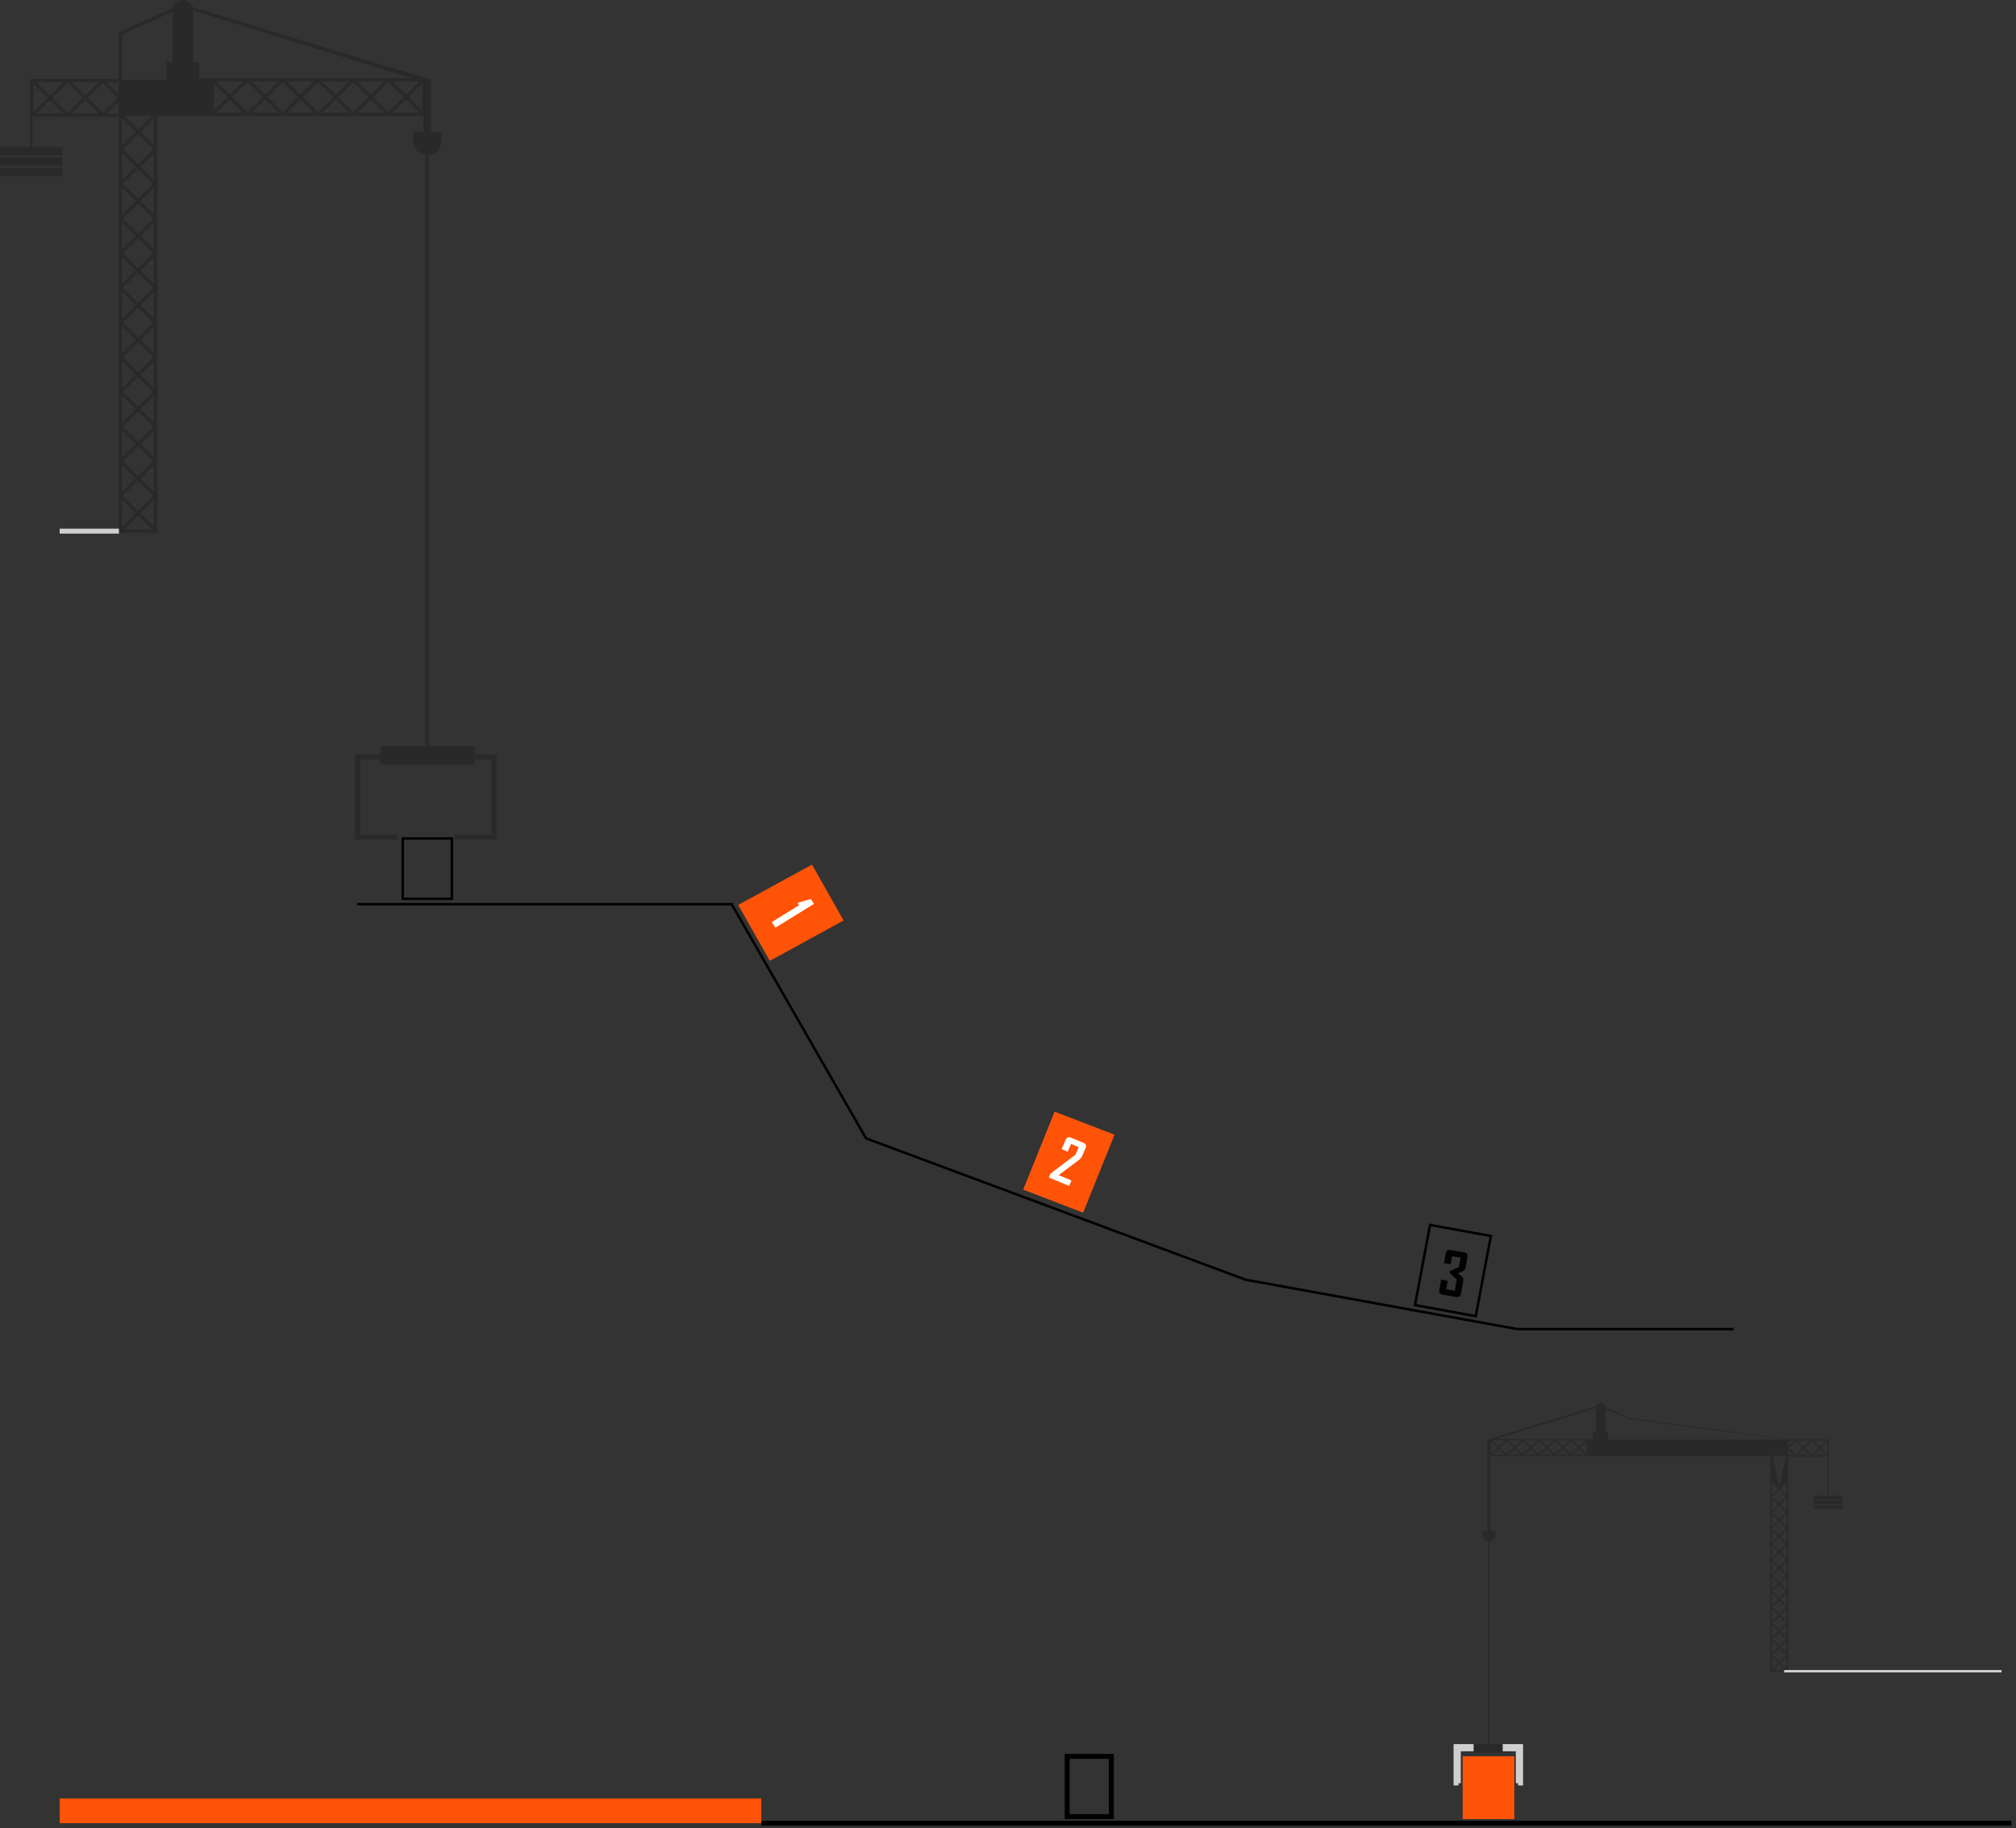 <svg width="408" height="370" viewBox="0 0 408 370" fill="none" xmlns="http://www.w3.org/2000/svg">
<rect x="0" y="0" width="408" height="370" fill="#333333" stroke="none"/>
<rect x="12.076" y="364" width="142" height="5" fill="#FF5408"/>
<path d="M307.076 269L252.076 259L175.265 230.392L148.076 183" stroke="black" stroke-width="0.5"/>
<path d="M148.345 183H72.268" stroke="black" stroke-width="0.5"/>
<path d="M307.076 269H350.833" stroke="black" stroke-width="0.5"/>
<rect width="17" height="13" transform="matrix(0.878 -0.48 0.492 0.87 149.404 183.153)" fill="#FF5408"/>
<rect x="296.023" y="368.171" width="12.707" height="10.442" transform="rotate(-90 296.023 368.171)" fill="#FF5408"/>
<rect width="17" height="13" transform="matrix(0.374 -0.928 0.933 0.359 207.076 240.769)" fill="#FF5408"/>
<rect x="81.507" y="181.915" width="12.207" height="9.942" transform="rotate(-90 81.507 181.915)" stroke="black" stroke-width="0.5"/>
<rect x="0.292" y="-0.201" width="16.5" height="12.5" transform="matrix(0.185 -0.983 0.984 0.179 286.512 264.465)" stroke="black" stroke-width="0.5"/>
<path d="M215.971 367.671L215.971 355.475L224.916 355.475L224.916 367.671L215.971 367.671Z" stroke="black"/>
<path d="M218.986 234.006C218.871 234.272 218.652 234.528 218.328 234.774L214.252 237.848L216.845 238.922L216.368 240.024L212.259 238.322L212.597 237.543L217.635 233.72L218.308 232.166L216.765 231.527L216.088 233.091L214.848 232.578L215.658 230.707C215.879 230.198 216.247 230.05 216.763 230.264L219.248 231.293C219.764 231.507 219.912 231.868 219.691 232.377L218.986 234.006Z" fill="white"/>
<path d="M156.926 187.758L156.199 186.623L161.702 183.222L161.417 182.778L161.572 182.682L164.097 181.955L164.726 182.937L156.926 187.758Z" fill="white"/>
<path d="M295.684 261.804C295.588 262.354 295.268 262.584 294.725 262.491L291.952 262.021C291.417 261.931 291.197 261.61 291.294 261.06L291.659 258.977L292.988 259.202L292.681 260.951L294.42 261.245L294.818 258.977L293.36 257.559L293.409 257.276L295.264 256.438L295.598 254.533L293.859 254.239L293.57 255.883L292.242 255.658L292.588 253.684C292.685 253.13 293.007 252.9 293.554 252.992L296.31 253.46C296.853 253.552 297.076 253.875 296.978 254.429L296.606 256.552C296.543 256.91 296.344 257.162 296.009 257.307L295.077 257.708L295.833 258.383C296.094 258.613 296.192 258.909 296.129 259.271L295.684 261.804Z" fill="#010202"/>
<path d="M99.959 152.697H96.076V153.689H99.462V168.935H92.04V169.927H100.471V152.697H99.959ZM80.41 168.935H72.881V153.688H77.076V152.696H71.874V169.926H80.41V168.935Z" fill="black" fill-opacity="0.19"/>
<path fill-rule="evenodd" clip-rule="evenodd" d="M84.949 16.475H79.429L82.198 19.181L84.949 16.475ZM6.563 23.642V29.767H12.642V31.468H5.34058e-05V29.767H6.096V15.963H24.015V6.528L24.204 6.436C27.791 4.863 31.36 3.274 34.948 1.682C34.948 1.042 35.543 0 36.992 0C38.46 0 38.89 1.116 38.962 1.426L87.235 16.145V26.696H85.692V23.477L31.824 23.496V107.823H24.015V23.642H6.563ZM5.34058e-05 33.955H12.642V35.637H5.34058e-05V33.955ZM5.34058e-05 31.852H12.642V33.553H5.34058e-05V31.852ZM24.015 16.639H21.599L24.015 18.995V16.639ZM24.015 20.625L21.62 22.981H24.015V20.625ZM7.342 22.981H12.846L10.095 20.276L7.342 22.981ZM9.629 19.819L6.766 17.003V22.635L9.629 19.819ZM20.019 22.981L17.271 20.278L14.52 22.984L20.019 22.981ZM16.805 19.819L13.682 16.747L10.578 19.819L13.682 22.873L16.805 19.819ZM10.095 19.345L12.865 16.638H7.344L10.095 19.345ZM14.497 16.639L17.271 19.345L20.044 16.638L14.497 16.639ZM17.75 19.821L20.817 22.838L23.889 19.821L20.822 16.783L17.75 19.821ZM76.993 151.001H86.138L86.139 31.395C84.819 31.249 83.573 30.188 83.573 28.233V26.714H89.355V28.232C89.355 30.206 88.09 31.267 86.752 31.394L86.751 151H96.045V154.749H76.993V151.001ZM83.201 15.816L39.074 2.139V12.543H40.34V15.835L83.201 15.816ZM34.91 2.414L34.501 2.596L24.687 6.967V16.143H33.645V12.543H34.91V2.414ZM31.137 106.6V101.188L28.405 103.894L31.137 106.6ZM27.923 104.351L25.061 107.167H30.786L27.923 104.351ZM31.137 94.13L28.405 96.836L31.137 99.542V94.13ZM27.923 97.312L24.82 100.365L27.923 103.42L31.028 100.366L27.923 97.312ZM27.458 103.893L24.689 101.17V106.618L27.458 103.893ZM24.689 99.561L27.458 96.836L24.689 94.112V99.561ZM27.923 96.379L30.991 93.344L27.923 90.327L24.856 93.344L27.923 96.379ZM31.137 80.107L28.405 82.814L31.137 85.502V80.107ZM27.923 83.269L24.82 86.342L27.923 89.394L31.028 86.341L27.923 83.269ZM28.407 89.852L31.137 92.558V87.163L28.407 89.852ZM27.458 89.852L24.689 87.147V92.577L27.458 89.852ZM24.689 85.518L27.458 82.813L24.689 80.088V85.518ZM27.923 82.34L30.991 79.322L27.923 76.284L24.856 79.322L27.923 82.34ZM31.137 66.066L28.405 68.772L31.137 71.475V66.066ZM27.923 69.248L24.82 72.301L27.923 75.352L31.025 72.295L27.923 69.248ZM28.404 75.829L31.137 78.532V73.121L28.404 75.829ZM27.456 75.829L24.687 73.105V78.554L27.456 75.829ZM24.687 71.496L27.456 68.771L24.687 66.047V71.496ZM27.92 68.314L30.988 65.276L27.92 62.259L24.854 65.276L27.92 68.314ZM31.135 52.041L28.402 54.747L31.137 57.432L31.135 52.041ZM27.92 55.203L24.817 58.275L27.923 61.327L31.028 58.274L27.92 55.203ZM28.404 61.786L31.137 64.491V59.097L28.404 61.786ZM27.456 61.786L24.687 59.079V64.51L27.456 61.786ZM24.687 57.452L27.456 54.746L24.687 52.018V57.452ZM27.923 54.269L30.991 51.252L27.923 48.214L24.856 51.252L27.923 54.269ZM31.137 37.996L28.405 40.702L31.137 43.408V37.996ZM27.923 41.177L24.82 44.231L27.923 47.285L31.028 44.231L27.923 41.177ZM28.407 47.759L31.137 50.466V45.054L28.407 47.759ZM27.458 47.759L24.689 45.035V50.484L27.458 47.759ZM24.689 43.427L27.458 40.702L24.689 37.974V43.427ZM27.923 40.245L30.991 37.206L27.923 34.193L24.856 37.21L27.923 40.245ZM31.137 23.971L28.405 26.677L31.137 29.366V23.971ZM27.923 27.134L24.82 30.187L27.923 33.26L31.028 30.188L27.923 27.134ZM28.407 33.716L31.137 36.423V31.029L28.407 33.716ZM27.458 33.716L24.689 31.009V36.44L27.458 33.716ZM24.689 29.382L27.458 26.676L24.689 23.952V29.382ZM27.923 26.202L30.696 23.474H25.149L27.923 26.202ZM77.811 16.475H72.291L75.042 19.181L77.811 16.475ZM75.525 19.655L78.629 22.693L81.715 19.655L78.629 16.601L75.525 19.655ZM71.491 22.672L74.577 19.655L71.492 16.62L68.403 19.655L71.491 22.672ZM82.663 19.655L85.436 22.361V16.932L82.663 19.655ZM84.949 22.817L82.198 20.111L79.448 22.817H84.949ZM75.042 20.114L72.291 22.817H77.793L75.042 20.114ZM57.232 22.673L60.301 19.655L57.232 16.621L54.144 19.656L57.232 22.673ZM60.782 19.181L63.535 16.475H58.014L60.782 19.181ZM65.174 16.475L67.941 19.181L70.692 16.475H65.174ZM70.692 22.817L67.941 20.114L65.174 22.817H70.692ZM67.458 19.655L64.355 16.602L61.249 19.655L64.355 22.693L67.458 19.655ZM60.785 20.112L58.033 22.817H63.535L60.785 20.112ZM43.293 22.361L46.044 19.655L43.293 16.93V22.361ZM46.528 19.18L49.278 16.474H43.758L46.528 19.18ZM50.914 16.474L53.665 19.18L56.435 16.474H50.914ZM56.417 22.817L53.665 20.111L50.914 22.817H56.417ZM53.202 19.655L50.098 16.601L46.992 19.655L50.096 22.693L53.202 19.655ZM46.511 20.112L43.758 22.817H49.278L46.511 20.112Z" fill="black" fill-opacity="0.19"/>
<rect x="12.076" y="107" width="12" height="1" fill="#CFCFCF"/>
<path fill-rule="evenodd" clip-rule="evenodd" d="M302.026 291.525H304.547L303.283 292.761L302.026 291.525ZM369.863 294.798V302.692H367.087V303.469H372.861V302.692H370.076V291.291H361.893L329.855 286.981L329.768 286.939C328.13 286.221 326.5 285.495 324.862 284.768C324.862 284.476 324.59 284 323.928 284C323.257 284 323.061 284.51 323.028 284.651L300.982 291.374L300.982 309.832H301.687L301.687 294.723L358.327 294.731V338.342H361.893V294.798H369.863ZM372.861 304.605H367.087V305.373H372.861V304.605ZM372.861 303.644H367.087V304.421H372.861V303.644ZM361.893 291.6H362.996L361.893 292.676V291.6ZM361.893 293.42L362.987 294.496H361.893V293.42ZM369.508 294.496H366.994L368.25 293.26L369.508 294.496ZM368.463 293.052L369.771 291.766V294.338L368.463 293.052ZM363.718 294.496L364.973 293.262L366.229 294.497L363.718 294.496ZM365.186 293.052L366.612 291.649L368.03 293.052L366.612 294.447L365.186 293.052ZM368.25 292.835L366.985 291.599H369.507L368.25 292.835ZM366.24 291.6L364.973 292.835L363.707 291.599L366.24 291.6ZM364.754 293.053L363.353 294.431L361.951 293.053L363.351 291.665L364.754 293.053ZM305.659 353.001H301.483L301.483 311.978C302.086 311.912 302.655 311.427 302.655 310.534V309.84H300.014V310.534C300.014 311.436 300.592 311.92 301.203 311.978L301.203 353H296.958V354.712H305.659V353.001ZM302.825 291.224L322.977 284.977V289.729H322.399V291.232L302.825 291.224ZM324.879 285.102L325.065 285.186L329.548 287.182L361.586 291.373H325.456V289.729H324.879V285.102ZM358.64 337.784V335.312L359.888 336.548L358.64 337.784ZM360.108 336.756L361.416 338.043H358.801L360.108 336.756ZM358.64 332.088L359.888 333.324L358.64 334.56V332.088ZM360.108 333.541L361.526 334.936L360.108 336.331L358.69 334.936L360.108 333.541ZM360.321 336.547L361.585 335.303V337.792L360.321 336.547ZM361.585 334.569L360.321 333.324L361.585 332.08V334.569ZM360.108 333.115L358.707 331.729L360.108 330.351L361.509 331.729L360.108 333.115ZM358.64 325.684L359.888 326.92L358.64 328.147V325.684ZM360.108 327.128L361.526 328.531L360.108 329.925L358.69 328.531L360.108 327.128ZM359.887 330.134L358.64 331.37V328.906L359.887 330.134ZM360.321 330.134L361.585 328.899V331.379L360.321 330.134ZM361.585 328.155L360.321 326.919L361.585 325.675V328.155ZM360.108 326.703L358.707 325.325L360.108 323.938L361.509 325.325L360.108 326.703ZM358.64 319.271L359.888 320.506L358.64 321.741V319.271ZM360.108 320.724L361.526 322.118L360.108 323.512L358.692 322.116L360.108 320.724ZM359.888 323.73L358.64 324.964V322.493L359.888 323.73ZM360.322 323.73L361.586 322.485V324.974L360.322 323.73ZM361.586 321.751L360.322 320.506L361.586 319.262V321.751ZM360.11 320.297L358.709 318.91L360.11 317.532L361.51 318.91L360.11 320.297ZM358.641 312.865L359.889 314.101L358.64 315.327L358.641 312.865ZM360.11 314.309L361.527 315.712L360.108 317.106L358.69 315.712L360.11 314.309ZM359.888 317.316L358.64 318.551V316.087L359.888 317.316ZM360.322 317.316L361.586 316.079V318.56L360.322 317.316ZM361.586 315.336L360.322 314.1L361.586 312.854V315.336ZM360.108 313.882L358.707 312.505L360.108 311.117L361.509 312.505L360.108 313.882ZM358.64 306.45L359.888 307.686L358.64 308.922V306.45ZM360.108 307.903L361.526 309.298L360.108 310.693L358.69 309.298L360.108 307.903ZM359.887 310.909L358.64 312.145V309.674L359.887 310.909ZM360.321 310.909L361.585 309.665V312.154L360.321 310.909ZM361.585 308.93L360.321 307.686L361.585 306.44V308.93ZM360.108 307.477L358.707 306.09L360.108 304.713L361.509 306.091L360.108 307.477ZM358.64 300.045L359.888 301.28L358.64 302.508V300.045ZM360.108 301.489L361.526 302.883L360.108 304.287L358.69 302.884L360.108 301.489ZM359.887 304.495L358.64 305.732V303.268L359.887 304.495ZM360.321 304.495L361.585 303.259V305.74L360.321 304.495ZM361.585 302.516L360.321 301.28L361.585 300.036V302.516ZM360.108 301.064L358.842 294.721H361.375L360.108 301.064ZM305.286 291.525H307.807L306.551 292.761L305.286 291.525ZM306.33 292.977L304.912 294.365L303.503 292.977L304.912 291.582L306.33 292.977ZM308.172 294.355L306.763 292.977L308.172 291.591L309.583 292.977L308.172 294.355ZM303.07 292.977L301.804 294.213V291.733L303.07 292.977ZM302.026 294.421L303.283 293.185L304.539 294.421H302.026ZM306.551 293.187L307.807 294.421H305.294L306.551 293.187ZM314.684 294.356L313.283 292.977L314.684 291.591L316.095 292.978L314.684 294.356ZM313.063 292.761L311.806 291.525H314.327L313.063 292.761ZM311.057 291.525L309.794 292.761L308.537 291.525H311.057ZM308.537 294.421L309.794 293.187L311.057 294.421H308.537ZM310.014 292.977L311.432 291.583L312.85 292.977L311.432 294.365L310.014 292.977ZM313.062 293.186L314.319 294.421H311.806L313.062 293.186ZM321.05 294.213L319.794 292.977L321.05 291.733V294.213ZM319.573 292.76L318.317 291.524H320.838L319.573 292.76ZM317.57 291.524L316.313 292.76L315.049 291.524H317.57ZM315.057 294.421L316.313 293.185L317.57 294.421H315.057ZM316.525 292.977L317.943 291.582L319.361 292.977L317.943 294.365L316.525 292.977ZM319.581 293.186L320.838 294.421H318.317L319.581 293.186Z" fill="black" fill-opacity="0.19"/>
<path d="M295.134 360.914V353.95H297.733V353.497H294.907H294.674V361.367M307.273 360.914V353.95H304.618V353.497H307.734V361.367" stroke="#CFCFCF"/>
<path d="M407.076 369H154.076" stroke="black"/>
<rect x="361.076" y="338" width="44" height="0.49" fill="#CFCFCF"/>
</svg>
